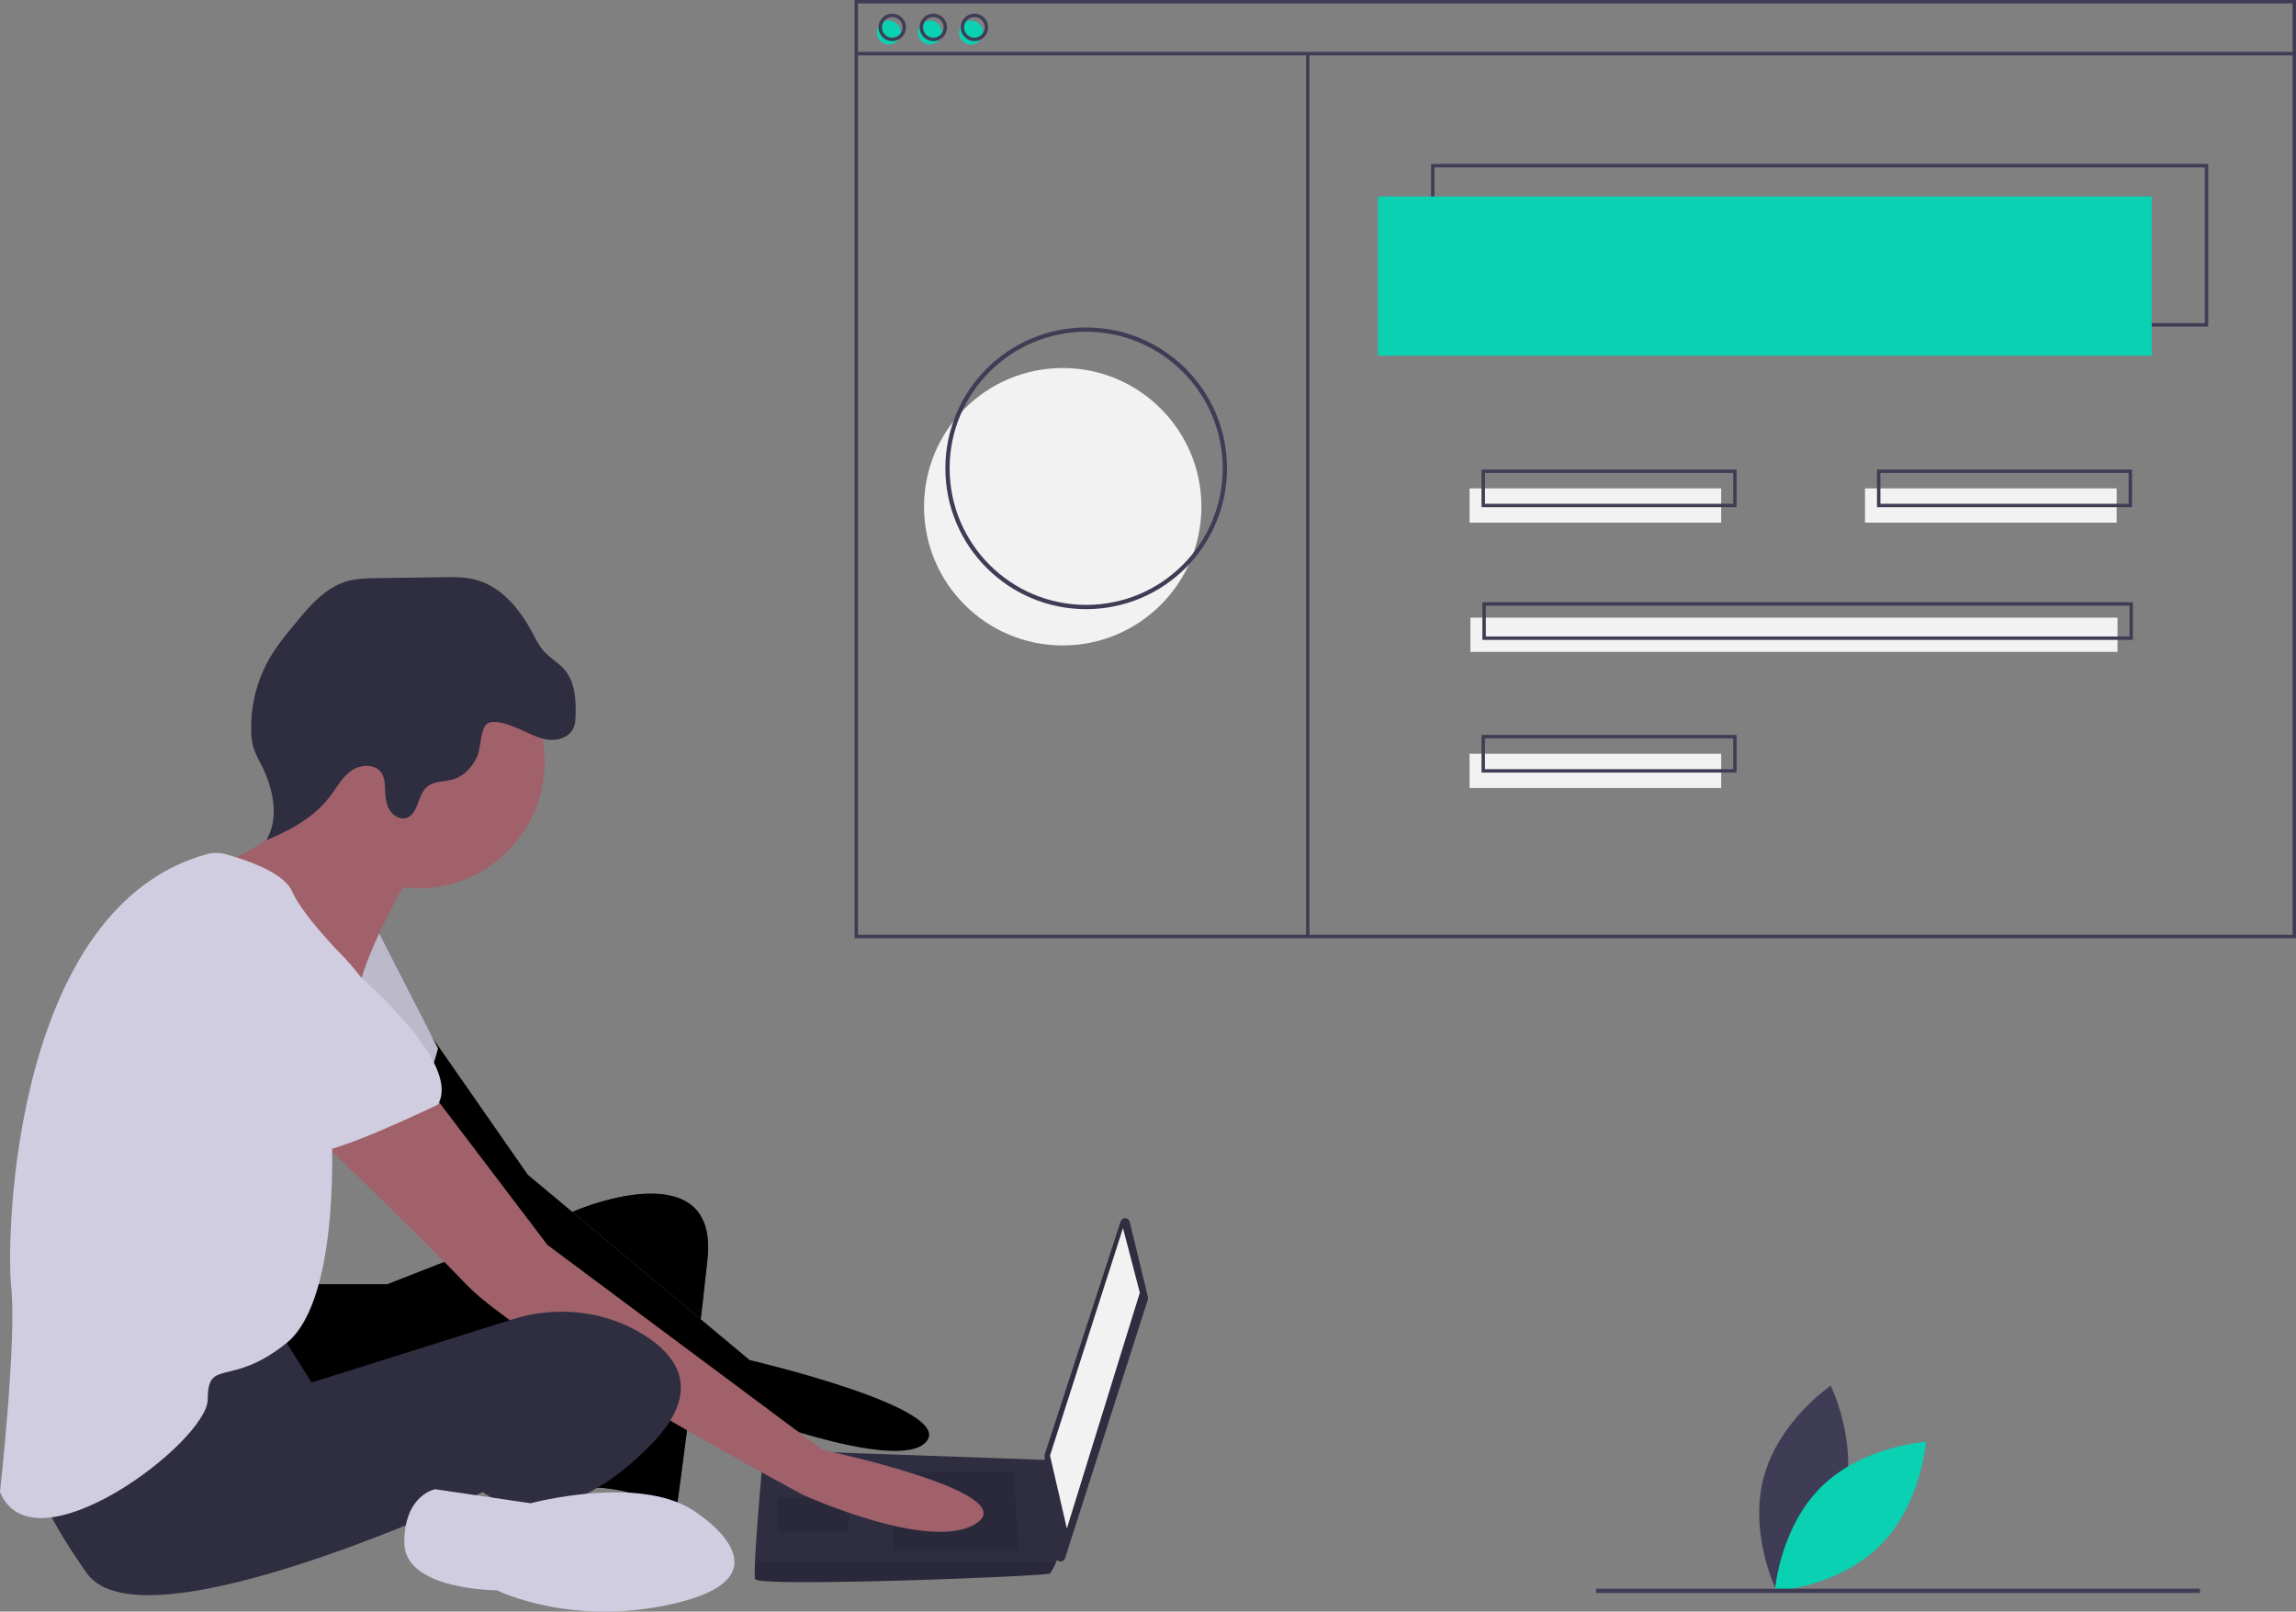 <svg xmlns="http://www.w3.org/2000/svg" xmlns:xlink="http://www.w3.org/1999/xlink" width="1076.064" height="755.228"><rect width="100%" height="100%" fill="#808080" stroke="none"/><path d="M864.146 702.423c-6.985 26.598-31.46 43.22-31.46 43.22s-13.15-26.502-6.166-53.1 31.46-43.22 31.46-43.22 13.15 26.502 6.166 53.1z" fill="#3f3d56"/><path d="M853.552 696.797c-19.563 19.327-21.75 48.83-21.75 48.83s29.528-1.83 49.09-21.16 21.75-48.83 21.75-48.83-29.53 1.83-49.09 21.16z" fill="#09d1b2"/><use xlink:href="#B" fill="#2f2e41"/><use xlink:href="#B" opacity=".1"/><use xlink:href="#C" fill="#a0616a"/><use xlink:href="#C" opacity=".1"/><path d="M176.312 434.706l28.947 56.578s-6.58 27.63-17.105 30.263-55.262-34.2-55.262-34.2z" fill="#d0cde1"/><path d="M176.312 434.706l28.947 56.578s-6.58 27.63-17.105 30.263-55.262-34.2-55.262-34.2z" opacity=".1"/><path d="M529.45 572.514l8.55 35.272c.095.393.08.805-.043 1.2l-38.788 121.21c-.317.99-1.28 1.623-2.314 1.52s-1.856-.912-1.973-1.944l-5.366-47.22c-.036-.314-.003-.63.094-.93l35.603-109.264c.305-.937 1.195-1.557 2.18-1.52s1.824.725 2.056 1.682z" fill="#2f2e41"/><path fill="#f2f2f2" d="M526.306 575.493l7.894 30.263L500 716.28l-7.894-34.2 34.2-106.577z"/><path d="M353.94 739.964c1.316 3.947 136.84-1.316 138.155-2.632a28.56 28.56 0 0 0 2.895-5.263c1.237-2.632 2.368-5.263 2.368-5.263l-5.263-42.604-134.208-4.763s-3.355 36.105-4.04 52.63c-.17 4.17-.17 7.105.092 7.895z" fill="#2f2e41"/><path opacity=".1" d="M475 689.965l2.63 36.84h-59.2v-36.84h56.578zm-76.313 11.84l.353-.07-1.67 15.86h-32.894v-15.8h34.2zm-44.737 38.158c1.316 3.947 136.84-1.316 138.155-2.632a28.56 28.56 0 0 0 2.895-5.263H353.848c-.17 4.17-.17 7.105.092 7.895z"/><g fill="#a0616a"><circle cx="196.049" cy="357.076" r="59.209"/><path d="M192.102 409.707s-19.736 34.2-23.684 52.63-59.2-36.84-59.2-36.84l-7.237-19.08s51.973-24.342 48.025-44.078 42.104 47.368 42.104 47.368zm10.526 102.63l53.946 71.05 128.945 96.05s93.42 19.736 72.367 34.2-81.577-13.158-81.577-13.158-130.26-69.736-157.892-98.682-78.946-77.63-78.946-77.63z"/></g><path d="M130.26 622.86l15.79 25 94.23-29.646c20.676-6.505 43.348-4.11 61.687 7.442 16.447 10.362 26.973 26.81 3.29 51.15-47.368 48.683-78.946 22.368-78.946 22.368s-159.207 75-185.523 38.157-27.63-55.262-27.63-55.262 101.314-63.157 117.103-59.21z" fill="#2f2e41"/><path d="M327.625 709.7s42.104 27.63-7.895 40.79-86.84-5.263-86.84-5.263-43.42 0-43.42-22.368 14.473-25 14.473-25l44.736 6.58s53.946-14.473 78.946 5.263z" fill="#d0cde1"/><path d="M244.62 342.182c4.03 1.797 8.026 3.923 12.408 4.444s9.37-1.008 11.444-4.903c1.12-2.104 1.248-4.578 1.3-6.96.158-7.225-.364-15.036-4.943-20.627-2.914-3.56-7.167-5.802-10.184-9.274-2.16-2.488-3.6-5.503-5.148-8.41-5.866-11.017-14.55-21.606-26.622-24.782-5.04-1.326-10.328-1.262-15.54-1.188l-30.397.43c-4.92.07-9.914.15-14.623 1.574-9.784 2.958-16.908 11.186-23.432 19.054-4.88 5.887-9.775 11.834-13.44 18.547a65.08 65.08 0 0 0-7.714 31.887c-.04 2.85.327 5.692 1.093 8.437a46.82 46.82 0 0 0 3.316 7.284c5.7 11.197 9.085 25.182 2.665 35.983 11.152-4.555 22.186-10.528 29.542-20.068 3.29-4.267 5.872-9.263 10.258-12.395s11.532-3.403 14.346 1.193c.967 1.86 1.465 3.927 1.45 6.022.206 3.45.2 7.033 1.663 10.164s4.947 5.658 8.273 4.72c5.73-1.614 5.18-10.406 9.593-14.4 3.35-3.033 8.52-2.453 12.826-3.83 5.016-1.604 8.78-5.95 10.924-10.76 1.63-3.656 1.606-13.223 4.69-15.203 3.868-2.483 12.664 1.464 16.25 3.063z" fill="#2f2e41"/><g fill="#d0cde1"><path d="M97.272 400.176c2.664-.71 5.468-.704 8.128.02 8.446 2.268 27.38 8.27 31.44 17.405 5.263 11.842 23.684 30.263 23.684 30.263s25 25 19.736 42.104-25 36.84-25 36.84 5.263 81.577-21.052 102.63-36.84 6.58-36.84 26.315S15.79 737.332 0 699.175c0 0 7.895-71.05 5.263-96.05-2.594-24.64 1.203-178.365 92.01-202.948z"/><path d="M139.47 433.39s80.262 59.21 65.788 84.21c0 0-48.683 23.684-59.21 22.368S94.735 492.6 84.21 488.653s-15.79-75 55.262-55.262z"/></g><circle cx="498.064" cy="237.458" r="65" fill="#f2f2f2"/><path d="M1034.93 153.04H670.68V76.82h364.25zm-362.644-1.605h361.04v-73h-361.04z" fill="#3f3d56"/><g fill="#09d1b2"><path d="M645.81 92.065h362.644v74.615H645.81z"/><circle cx="416.565" cy="15.244" r="5.616"/><circle cx="435.82" cy="15.244" r="5.616"/><circle cx="455.076" cy="15.244" r="5.616"/></g><g fill="#3f3d56"><path d="M1076.064 439.666H400.52V0h675.545zm-673.94-1.605h672.336V1.605H402.123z"/><path d="M401.32 24.338h673.94v1.605H401.32z"/><use xlink:href="#D"/><use xlink:href="#D" x="19.255"/><path d="M456.68 19.255a6.42 6.42 0 0 1-6.418-6.418 6.42 6.42 0 0 1 6.418-6.418 6.42 6.42 0 0 1 6.418 6.418 6.43 6.43 0 0 1-6.418 6.418zm0-11.232c-1.947 0-3.702 1.173-4.447 2.972s-.333 3.87 1.044 5.246 3.447 1.8 5.246 1.044 2.972-2.5 2.972-4.447a4.82 4.82 0 0 0-4.814-4.814zM612.1 25.14h1.605v414.346H612.1z"/></g><path d="M688.733 228.86h117.94v16.046h-117.94zm185.334 0h117.94v16.046h-117.94z" fill="#f2f2f2"/><path d="M813.893 237.684H694.35v-17.65h119.544zm-117.94-1.605H812.29v-14.442H695.954z" fill="#3f3d56"/><path fill="#f2f2f2" d="M688.733 353.217h117.94v16.046h-117.94z"/><path d="M813.893 362.042H694.35v-17.65h119.544zm-117.94-1.605H812.29v-14.442H695.954z" fill="#3f3d56"/><path fill="#f2f2f2" d="M689.134 289.433h303.273v16.046H689.134z"/><path d="M999.628 299.863H694.75v-17.65h304.878zm-303.273-1.605h301.67v-14.442h-301.67zm302.872-60.574H879.683v-17.65h119.544zm-117.94-1.605h116.335v-14.442H881.287zm-372.223 49.38c-36.45 0-66-29.55-66-66s29.55-66 66-66 66 29.55 66 66c-.04 36.434-29.566 65.96-66 66zm0-130c-35.346 0-64 28.654-64 64s28.654 64 64 64 64-28.654 64-64c-.04-35.33-28.67-63.96-64-64zm239 589h283v2h-283z" fill="#3f3d56"/><defs ><path id="B" d="M144.734 601.808h36.84l90.788-35.526s64.472-26.315 59.21 23.684S317.1 707.07 317.1 707.07s-28.947-13.158-44.736-9.2-5.263-80.262-5.263-80.262-128.945 61.84-140.787 53.946-14.473-63.157-14.473-63.157z"/><path id="C" d="M202.778 486.434l44.586 64.06 103.945 86.84s96.05 22.368 82.893 38.157-93.42-15.79-93.42-15.79-119.735-86.84-123.682-93.42-47.368-68.42-47.368-68.42z"/><path id="D" d="M418.17 19.255a6.42 6.42 0 0 1-4.539-10.957 6.42 6.42 0 0 1 10.957 4.539 6.43 6.43 0 0 1-6.418 6.418zm0-11.232c-1.947 0-3.702 1.173-4.447 2.972s-.333 3.87 1.044 5.246 3.447 1.79 5.246 1.044 2.972-2.5 2.972-4.447a4.82 4.82 0 0 0-4.814-4.814z"/></defs></svg>